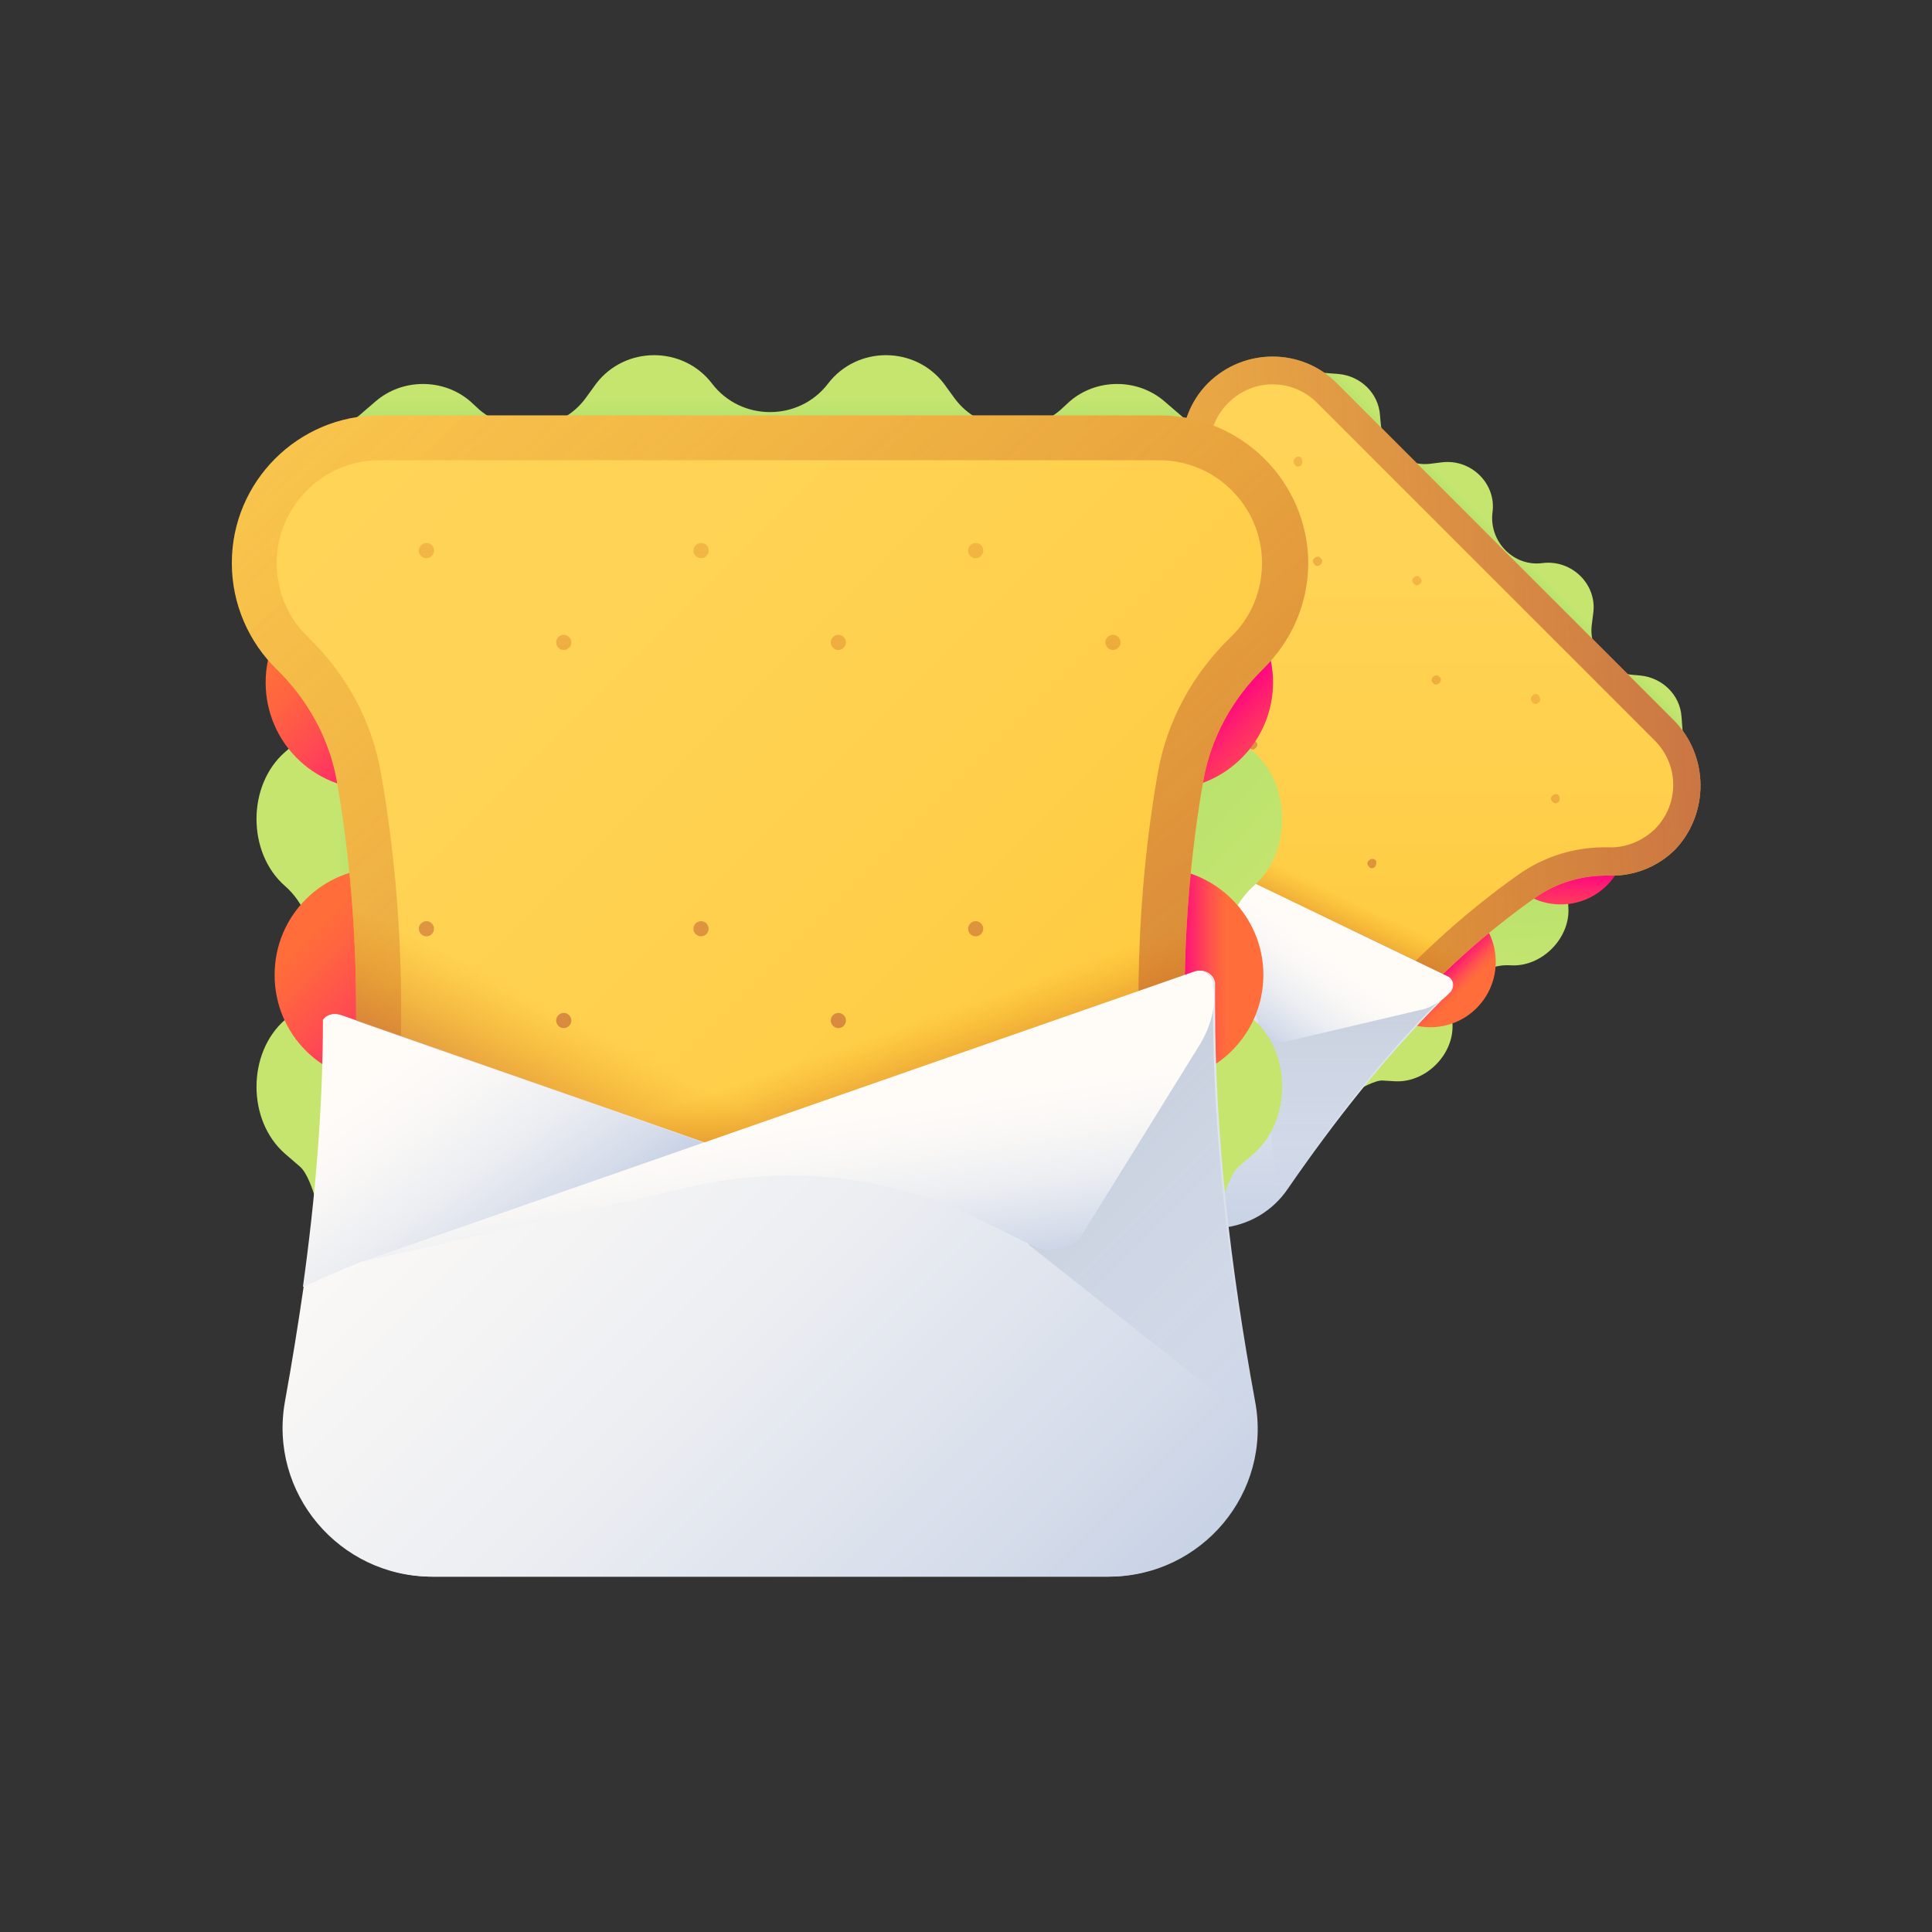 <svg enable-background="new 0 0 280 280" viewBox="0 0 280 280" xmlns="http://www.w3.org/2000/svg" xmlns:xlink="http://www.w3.org/1999/xlink"><rect x="0" y="0" width="280" height="280" fill="#333333" stroke="none"/><linearGradient id="a"><stop offset="0" stop-color="#c6e56f"/><stop offset=".337" stop-color="#c4e56f"/><stop offset=".495" stop-color="#bce36e"/><stop offset=".616" stop-color="#afe16d"/><stop offset=".718" stop-color="#9ddd6b"/><stop offset=".808" stop-color="#85d968"/><stop offset=".89" stop-color="#68d365"/><stop offset=".964" stop-color="#46cd61"/><stop offset="1" stop-color="#32c95f"/></linearGradient><linearGradient id="b" gradientTransform="matrix(.373 -.373 -.71 -.71 1884.518 -768.276)" gradientUnits="userSpaceOnUse" x1="-3463.676" x2="-3463.676" xlink:href="#a" y1="616.187" y2="610.498"/><linearGradient id="c" gradientTransform="matrix(.707 .707 .707 -.707 -52.292 111.432)" gradientUnits="userSpaceOnUse" x1="220.106" x2="179.788" xlink:href="#a" y1="151.704" y2="189.345"/><linearGradient id="d" gradientTransform="matrix(.707 .707 .707 -.707 -52.292 111.432)" gradientUnits="userSpaceOnUse" x1="168.951" x2="168.951" xlink:href="#a" y1="217.05" y2="210.36"/><linearGradient id="e"><stop offset="0" stop-color="#ff6e3a"/><stop offset=".16" stop-color="#ff6440"/><stop offset=".427" stop-color="#ff4b52"/><stop offset=".766" stop-color="#ff216e"/><stop offset="1" stop-color="#ff0084"/></linearGradient><linearGradient id="f" gradientTransform="matrix(.707 .707 .707 -.707 -52.292 111.432)" gradientUnits="userSpaceOnUse" x1="129.431" x2="141.623" xlink:href="#e" y1="168.91" y2="156.718"/><linearGradient id="g" gradientTransform="matrix(.707 .707 .707 -.707 -52.292 111.432)" gradientUnits="userSpaceOnUse" x1="128.628" x2="140.82" xlink:href="#e" y1="194.867" y2="182.675"/><linearGradient id="h" gradientTransform="matrix(.707 .707 .707 -.707 -52.292 111.432)" gradientUnits="userSpaceOnUse" x1="209.596" x2="205.306" xlink:href="#e" y1="163.776" y2="163.776"/><linearGradient id="i" gradientTransform="matrix(.707 .707 .707 -.707 -52.292 111.432)" gradientUnits="userSpaceOnUse" x1="214.966" x2="207.392" xlink:href="#e" y1="178.906" y2="186.48"/><linearGradient id="j"><stop offset="0" stop-color="#ffd459"/><stop offset=".23" stop-color="#ffd355"/><stop offset=".436" stop-color="#ffcf4a"/><stop offset=".634" stop-color="#ffc838"/><stop offset=".825" stop-color="#ffbf1f"/><stop offset="1" stop-color="#ffb400"/></linearGradient><linearGradient id="k" gradientTransform="matrix(.707 .707 .707 -.707 -52.292 111.432)" gradientUnits="userSpaceOnUse" x1="117.577" x2="247.133" xlink:href="#j" y1="218.766" y2="89.21"/><linearGradient id="l"><stop offset="0" stop-color="#e58200" stop-opacity="0"/><stop offset=".438" stop-color="#c4602c" stop-opacity=".439"/><stop offset=".795" stop-color="#ae4948" stop-opacity=".796"/><stop offset="1" stop-color="#a64153"/></linearGradient><linearGradient id="m" gradientTransform="matrix(.707 .707 .707 -.707 -52.292 111.432)" gradientUnits="userSpaceOnUse" x1="199.41" x2="199.41" xlink:href="#l" y1="241.478" y2="98.243"/><linearGradient id="n" gradientTransform="matrix(.707 .707 .707 -.707 -52.292 111.432)" gradientUnits="userSpaceOnUse" x1="187.226" x2="187.226" xlink:href="#l" y1="241.478" y2="98.243"/><linearGradient id="o" gradientTransform="matrix(.707 .707 .707 -.707 -52.292 111.432)" gradientUnits="userSpaceOnUse" x1="175.043" x2="175.043" xlink:href="#l" y1="241.478" y2="98.243"/><linearGradient id="p" gradientTransform="matrix(.707 .707 .707 -.707 -52.292 111.432)" gradientUnits="userSpaceOnUse" x1="162.859" x2="162.859" xlink:href="#l" y1="241.478" y2="98.243"/><linearGradient id="q" gradientTransform="matrix(.707 .707 .707 -.707 -52.292 111.432)" gradientUnits="userSpaceOnUse" x1="150.676" x2="150.676" xlink:href="#l" y1="241.478" y2="98.243"/><linearGradient id="r" gradientTransform="matrix(.707 .707 .707 -.707 -52.292 111.432)" gradientUnits="userSpaceOnUse" x1="138.492" x2="138.492" xlink:href="#l" y1="241.478" y2="98.243"/><linearGradient id="s" gradientTransform="matrix(.707 .707 -.707 .707 146.758 -88.326)" gradientUnits="userSpaceOnUse" x1="103.612" x2="255.238" xlink:href="#l" y1="189.002" y2="16.817"/><linearGradient id="t"><stop offset="0" stop-color="#fffcf8"/><stop offset=".188" stop-color="#faf8f6"/><stop offset=".404" stop-color="#eceef2"/><stop offset=".635" stop-color="#d5dcea"/><stop offset=".875" stop-color="#b5c4df"/><stop offset="1" stop-color="#a1b5d8"/></linearGradient><linearGradient id="u" gradientTransform="matrix(.707 .707 .707 -.707 -52.292 111.432)" gradientUnits="userSpaceOnUse" x1="132.812" x2="226.344" xlink:href="#t" y1="175.158" y2="81.626"/><linearGradient id="v"><stop offset="0" stop-color="#e58200" stop-opacity="0"/><stop offset=".04" stop-color="#e27f04" stop-opacity=".039"/><stop offset=".467" stop-color="#c15d2f" stop-opacity=".467"/><stop offset=".802" stop-color="#ad4949" stop-opacity=".8"/><stop offset="1" stop-color="#a64153"/></linearGradient><linearGradient id="w" gradientTransform="matrix(.707 .707 .707 -.707 -52.292 111.432)" gradientUnits="userSpaceOnUse" x1="165.093" x2="169.489" xlink:href="#v" y1="153.835" y2="141.291"/><linearGradient id="x" gradientTransform="matrix(.707 .707 .707 -.707 -52.292 111.432)" gradientUnits="userSpaceOnUse" x1="172.014" x2="163.096" xlink:href="#v" y1="149.186" y2="132.109"/><linearGradient id="y" gradientTransform="matrix(.707 .707 .707 -.707 -52.292 111.432)" gradientUnits="userSpaceOnUse" x1="132.686" x2="226.219" xlink:href="#t" y1="175.159" y2="81.626"/><linearGradient id="z" gradientTransform="matrix(.707 .707 .707 -.707 -52.292 111.432)" gradientUnits="userSpaceOnUse" x1="135.492" x2="152.884" xlink:href="#t" y1="156.136" y2="132.092"/><linearGradient id="A"><stop offset="0" stop-color="#a1b5d8" stop-opacity="0"/><stop offset=".034" stop-color="#9fb3d5" stop-opacity=".035"/><stop offset=".452" stop-color="#8898af" stop-opacity=".451"/><stop offset=".788" stop-color="#798898" stop-opacity=".788"/><stop offset="1" stop-color="#748290"/></linearGradient><linearGradient id="B" gradientTransform="matrix(.707 .707 .707 -.707 -52.292 111.432)" gradientUnits="userSpaceOnUse" x1="218.592" x2="161.565" xlink:href="#A" y1="133.236" y2="190.262"/><linearGradient id="C" gradientTransform="matrix(.707 .707 .707 -.707 -52.292 111.432)" gradientUnits="userSpaceOnUse" x1="170.598" x2="173.66" xlink:href="#t" y1="150.972" y2="130.082"/><linearGradient id="D" gradientTransform="matrix(-0 -.527 -1.004 -0 747.984 -1709.579)" gradientUnits="userSpaceOnUse" x1="-3505.16" x2="-3505.16" xlink:href="#a" y1="699.168" y2="689.875"/><linearGradient id="E" gradientTransform="matrix(1 0 0 -1 .5 282)" gradientUnits="userSpaceOnUse" x1="194.587" x2="128.73" xlink:href="#a" y1="120.986" y2="182.472"/><linearGradient id="F" gradientTransform="matrix(1 0 0 -1 .5 282)" gradientUnits="userSpaceOnUse" x1="111.028" x2="111.028" xlink:href="#a" y1="227.726" y2="216.798"/><linearGradient id="G" gradientTransform="matrix(1 0 0 -1 .5 282)" gradientUnits="userSpaceOnUse" x1="46.474" x2="66.389" xlink:href="#e" y1="149.092" y2="129.176"/><linearGradient id="H" gradientTransform="matrix(1 0 0 -1 .5 282)" gradientUnits="userSpaceOnUse" x1="45.163" x2="65.078" xlink:href="#e" y1="191.491" y2="171.576"/><linearGradient id="I" gradientTransform="matrix(1 0 0 -1 .5 282)" gradientUnits="userSpaceOnUse" x1="177.421" x2="170.414" xlink:href="#e" y1="140.705" y2="140.705"/><linearGradient id="J" gradientTransform="matrix(1 0 0 -1 .5 282)" gradientUnits="userSpaceOnUse" x1="186.192" x2="173.821" xlink:href="#e" y1="165.42" y2="177.792"/><linearGradient id="K" gradientTransform="matrix(1 0 0 -1 .5 282)" gradientUnits="userSpaceOnUse" x1="27.111" x2="238.735" xlink:href="#j" y1="230.529" y2="18.905"/><linearGradient id="L" gradientTransform="matrix(1 0 0 -1 .5 282)" gradientUnits="userSpaceOnUse" x1="160.781" x2="160.781" xlink:href="#l" y1="267.628" y2="33.661"/><linearGradient id="M" gradientTransform="matrix(1 0 0 -1 .5 282)" gradientUnits="userSpaceOnUse" x1="140.88" x2="140.88" xlink:href="#l" y1="267.628" y2="33.661"/><linearGradient id="N" gradientTransform="matrix(1 0 0 -1 .5 282)" gradientUnits="userSpaceOnUse" x1="120.98" x2="120.98" xlink:href="#l" y1="267.628" y2="33.661"/><linearGradient id="O" gradientTransform="matrix(1 0 0 -1 .5 282)" gradientUnits="userSpaceOnUse" x1="101.078" x2="101.078" xlink:href="#l" y1="267.628" y2="33.661"/><linearGradient id="P" gradientTransform="matrix(1 0 0 -1 .5 282)" gradientUnits="userSpaceOnUse" x1="81.176" x2="81.176" xlink:href="#l" y1="267.628" y2="33.661"/><linearGradient id="Q" gradientTransform="matrix(1 0 0 -1 .5 282)" gradientUnits="userSpaceOnUse" x1="61.276" x2="61.276" xlink:href="#l" y1="267.628" y2="33.661"/><linearGradient id="R" gradientTransform="matrix(1 0 0 -1 .5 282)" gradientUnits="userSpaceOnUse" x1="4.859" x2="252.847" xlink:href="#l" y1="268.002" y2="-13.613"/><linearGradient id="S" gradientTransform="matrix(1 0 0 -1 .5 282)" gradientUnits="userSpaceOnUse" x1="51.997" x2="204.777" xlink:href="#t" y1="159.298" y2="6.518"/><linearGradient id="T" gradientTransform="matrix(1 0 0 -1 .5 282)" gradientUnits="userSpaceOnUse" x1="104.727" x2="111.908" xlink:href="#v" y1="124.468" y2="103.977"/><linearGradient id="U" gradientTransform="matrix(1 0 0 -1 .5 282)" gradientUnits="userSpaceOnUse" x1="116.032" x2="101.465" xlink:href="#v" y1="116.874" y2="88.979"/><linearGradient id="V" gradientTransform="matrix(1 0 0 -1 .5 282)" gradientUnits="userSpaceOnUse" x1="51.792" x2="204.573" xlink:href="#t" y1="159.299" y2="6.518"/><linearGradient id="W" gradientTransform="matrix(1 0 0 -1 .5 282)" gradientUnits="userSpaceOnUse" x1="56.374" x2="84.784" xlink:href="#t" y1="128.226" y2="88.951"/><linearGradient id="X" gradientTransform="matrix(1 0 0 -1 .5 282)" gradientUnits="userSpaceOnUse" x1="192.115" x2="98.964" xlink:href="#A" y1="90.819" y2="183.97"/><linearGradient id="Y" gradientTransform="matrix(1 0 0 -1 .5 282)" gradientUnits="userSpaceOnUse" x1="113.718" x2="118.72" xlink:href="#t" y1="119.791" y2="85.668"/><path d="m125.2 121.7s16.6-20.1 16.3-24l-.1-1.7c-.3-4.5 3.9-8.7 8.4-8.4 4.5.3 8.7-3.9 8.4-8.4s3.9-8.7 8.4-8.4l1.7.1c3.9.3 7.7-3 8.3-7l.2-1.2c.5-3.4 3.5-6.4 6.9-6.9l8.6-1.3z" fill="url(#b)"/><path d="m176.4 172.9s20.1-16.6 24-16.3l1.7.1c4.5.3 8.7-3.9 8.4-8.4-.3-4.5 3.9-8.7 8.4-8.4s8.7-3.9 8.4-8.4l-.1-1.7c-.3-3.9 3-7.7 7-8.3l1.2-.2c3.4-.5 6.4-3.5 6.9-6.9l1.3-8.6z" fill="url(#c)"/><path d="m244.3 111.9-.6-8c-.2-3.2-2.8-5.7-6-6l-1.1-.1c-3.7-.3-6.4-3.7-5.9-7.3l.2-1.6c.6-4.2-3.1-7.8-7.3-7.3-4.2.6-7.8-3.1-7.3-7.3.6-4.2-3.1-7.8-7.3-7.3l-1.6.2c-3.7.5-7-2.2-7.3-5.9l-.1-1.1c-.2-3.2-2.8-5.7-6-6l-8-.6z" fill="url(#d)"/><path d="m165.4 97.5c-3.7 3.7-9.7 3.7-13.4 0s-3.7-9.7 0-13.4 9.7-3.7 13.4 0 3.7 9.7 0 13.4z" fill="url(#f)"/><path d="m183.1 78.5c-3.7 3.7-9.7 3.7-13.4 0s-3.7-9.7 0-13.4 9.7-3.7 13.4 0 3.7 9.7 0 13.4z" fill="url(#g)"/><path d="m214 146.1c-3.7 3.7-9.7 3.7-13.4 0s-3.7-9.7 0-13.4 9.7-3.7 13.4 0 3.7 9.7 0 13.4z" fill="url(#h)"/><path d="m232.9 128.3c-3.7 3.7-9.7 3.7-13.4 0s-3.7-9.7 0-13.4 9.7-3.7 13.4 0 3.7 9.7 0 13.4z" fill="url(#i)"/><path d="m242.6 104.4-48.9-48.9c-5.1-5.1-13.4-5.1-18.6 0-2.6 2.6-3.9 6.1-3.8 9.5.1 3.8-1 7.6-3.2 10.7-10.2 14.5-23.5 25.9-38.1 36.1-6.3 4.4-7.1 13.4-1.6 18.8l39.4 39.4c5.4 5.4 14.5 4.6 18.8-1.7 10.1-14.6 21.4-28 35.9-38.2 3.1-2.2 6.9-3.3 10.8-3.2 3.4.1 6.9-1.2 9.5-3.8 4.9-5.2 4.9-13.5-.2-18.7z" fill="url(#k)"/><g fill="url(#m)"><path d="m225.9 116.2c-.3.3-.7.3-.9 0-.3-.3-.3-.7 0-.9.3-.3.7-.3.9 0 .2.2.2.7 0 .9z"/><path d="m214 128.1c-.3.3-.7.3-.9 0-.3-.3-.3-.7 0-1s.7-.3.9 0c.3.3.3.7 0 1z"/><path d="m202.1 140c-.3.3-.7.3-.9 0-.3-.3-.3-.7 0-1s.7-.3.9 0c.3.3.3.7 0 1z"/><path d="m190.3 151.8c-.3.3-.7.3-.9 0-.3-.3-.3-.7 0-1s.7-.3.9 0c.2.4.2.8 0 1z"/><path d="m178.4 163.7c-.3.3-.7.3-.9 0-.3-.3-.3-.7 0-.9.3-.3.7-.3 1 0 .1.2.1.7-.1.9z"/></g><path d="m223 101.8c-.3.3-.7.3-.9 0-.3-.3-.3-.7 0-1s.7-.3.9 0c.3.4.3.8 0 1z" fill="url(#n)"/><path d="m211.1 113.7c-.3.3-.7.3-.9 0-.3-.3-.3-.7 0-.9.3-.3.7-.3 1 0 .2.2.2.7-.1.9z" fill="url(#n)"/><path d="m199.3 125.6c-.3.3-.7.3-.9 0-.3-.3-.3-.7 0-.9.3-.3.7-.3 1 0 .1.2.1.6-.1.9z" fill="url(#n)"/><path d="m187.4 137.5c-.3.3-.7.3-.9 0-.3-.3-.3-.7 0-.9.3-.3.7-.3.9 0 .3.2.3.6 0 .9z" fill="url(#n)"/><path d="m175.5 149.3c-.3.3-.7.3-.9 0-.3-.3-.3-.7 0-1s.7-.3.9 0c.3.3.3.8 0 1z" fill="url(#n)"/><path d="m208.6 99c-.3.3-.7.3-.9 0-.3-.3-.3-.7 0-.9.3-.3.7-.3.9 0 .3.2.3.6 0 .9z" fill="url(#o)"/><path d="m196.8 110.9c-.3.3-.7.3-1 0s-.3-.7 0-.9c.3-.3.7-.3.9 0 .3.2.3.6.1.9z" fill="url(#o)"/><path d="m184.9 122.7c-.3.3-.7.3-1 0s-.3-.7 0-.9c.3-.3.7-.3.9 0 .4.3.4.7.1.9z" fill="url(#o)"/><path d="m173 134.6c-.3.3-.7.3-1 0s-.3-.7 0-.9c.3-.3.7-.3.9 0 .4.2.4.6.1.9z" fill="url(#o)"/><path d="m161.2 146.5c-.3.3-.7.3-.9 0-.3-.3-.3-.7 0-.9.3-.3.7-.3.9 0 .2.2.2.6 0 .9z" fill="url(#o)"/><path d="m205.8 84.6c-.3.3-.7.3-.9 0-.3-.3-.3-.7 0-.9.3-.3.7-.3.9 0 .3.2.3.7 0 .9z" fill="url(#p)"/><path d="m193.9 96.5c-.3.3-.7.3-.9 0-.3-.3-.3-.7 0-.9.3-.3.7-.3.9 0 .3.2.3.6 0 .9z" fill="url(#p)"/><path d="m182 108.4c-.3.3-.7.3-.9 0-.3-.3-.3-.7 0-.9.3-.3.7-.3.9 0 .3.2.3.6 0 .9z" fill="url(#p)"/><path d="m170.2 120.2c-.3.3-.7.3-.9 0-.3-.3-.3-.7 0-.9.3-.3.7-.3.9 0 .2.2.2.7 0 .9z" fill="url(#p)"/><path d="m158.3 132.1c-.3.3-.7.3-.9 0-.3-.3-.3-.7 0-.9.3-.3.7-.3.9 0 .3.2.3.6 0 .9z" fill="url(#p)"/><path d="m191.4 81.8c-.3.3-.7.3-.9 0-.3-.3-.3-.7 0-.9.3-.3.7-.3.9 0 .3.2.3.6 0 .9z" fill="url(#q)"/><path d="m179.5 93.6c-.3.3-.7.3-.9 0-.3-.3-.3-.7 0-1s.7-.3.9 0c.3.4.3.8 0 1z" fill="url(#q)"/><path d="m167.7 105.5c-.3.3-.7.3-.9 0-.3-.3-.3-.7 0-1s.7-.3.9 0 .2.7 0 1z" fill="url(#q)"/><path d="m155.8 117.4c-.3.3-.7.3-.9 0-.3-.3-.3-.7 0-1s.7-.3.9 0c.3.3.3.7 0 1z" fill="url(#q)"/><path d="m143.9 129.3c-.3.3-.7.3-.9 0-.3-.3-.3-.7 0-.9.3-.3.7-.3 1 0 .2.2.2.6-.1.9z" fill="url(#q)"/><path d="m188.6 67.4c-.3.3-.7.3-.9 0-.3-.3-.3-.7 0-1s.7-.3.9 0 .2.7 0 1z" fill="url(#r)"/><path d="m176.7 79.3c-.3.3-.7.3-.9 0-.3-.3-.3-.7 0-.9.3-.3.7-.3 1 0 .2.2.2.6-.1.9z" fill="url(#r)"/><path d="m164.8 91.1c-.3.3-.7.3-.9 0-.3-.3-.3-.7 0-.9.3-.3.7-.3 1 0 .2.2.2.7-.1.9z" fill="url(#r)"/><path d="m152.9 103c-.3.3-.7.3-.9 0-.3-.3-.3-.7 0-.9s.7-.3.9 0c.3.2.3.6 0 .9z" fill="url(#r)"/><path d="m141.1 114.9c-.3.3-.7.3-.9 0-.3-.3-.3-.7 0-1s.7-.3.9 0 .2.7 0 1z" fill="url(#r)"/><path d="m242.6 104.4-48.9-48.9c-5.1-5.1-13.4-5.1-18.6 0-2.6 2.6-3.9 6.1-3.8 9.5.1 3.8-1 7.6-3.2 10.7-10.2 14.5-23.5 25.9-38.1 36.1-6.3 4.4-7.1 13.4-1.6 18.8l39.4 39.4c5.4 5.4 14.5 4.6 18.8-1.7 10.1-14.6 21.4-28 35.9-38.2 3.1-2.2 6.9-3.3 10.8-3.2 3.4.1 6.9-1.2 9.5-3.8 4.9-5.2 4.9-13.5-.2-18.7zm-9.5 18.4c-4.8-.1-9.3 1.3-13.1 4-13 9.2-24.7 21.6-36.9 39.2-1.4 2-3.6 3.3-6 3.5-2.5.2-4.9-.6-6.6-2.4l-39.4-39.4c-1.7-1.7-2.6-4.2-2.4-6.6s1.5-4.6 3.5-6c17.4-12.1 29.8-23.8 39.1-37 2.7-3.8 4-8.3 4-13.1 0-2.5.9-4.8 2.7-6.6 3.6-3.6 9.3-3.6 12.9 0l48.9 48.9c3.6 3.6 3.6 9.3 0 12.9-1.8 1.7-4.2 2.7-6.7 2.6z" fill="url(#s)"/><path d="m166.5 174.1-42.4-42.4c-5.8-5.8-5-15.5 1.8-20.2 2.8-2 5.6-4 8.3-6 6.4-4.8 12.4-9.9 18-15.5.5-.1 1.1.2 1.3.7l14.9 30.9 41.5 20c.7.3.9 1.2.5 1.9 0 .1-.1.1-.1.2-.4.4-.8.8-1.3 1.2-8.3 8.3-15.6 17.6-22.3 27.3-4.6 6.9-14.4 7.8-20.2 1.9z" fill="url(#u)"/><path d="m167.7 170c5.4 5.4 14.5 4.6 18.8-1.7 7.9-11.5 16.6-22.2 27-31.3l-69.8-35.5c-4.4 3.6-9 7-13.7 10.3-6.3 4.4-7.1 13.4-1.6 18.8z" fill="url(#w)"/><path d="m186.5 168.3c2.3-3.3 4.7-6.6 7.1-9.8l-32.7-73.6c-8.9 10.3-19.6 19-30.9 26.9-6.3 4.4-7.1 13.4-1.6 18.8l39.4 39.4c5.3 5.4 14.3 4.6 18.7-1.7z" fill="url(#x)"/><path d="m185.3 173.8c-5 5.3-13.6 5.5-18.9.2l-42.4-42.3c-5.8-5.8-5-15.5 1.8-20.2 2.8-2 5.6-4 8.3-6 6.4-4.8 12.4-9.9 18-15.5.5-.1 1.1.2 1.3.7l14.9 30.9 27.5 13.3 14 6.8c.5.2.7.7.7 1.1v.3c0 .1-.1.3-.2.4 0 .1-.1.1-.1.2-.4.4-.8.8-1.3 1.2-8.3 8.3-15.6 17.6-22.3 27.3-.4.6-.8 1.1-1.3 1.6z" fill="url(#y)"/><path d="m168.4 121.5-28.8-13.9c-.5-.2-3.2-1.3-5.3-2.1 6.4-4.8 12.4-9.9 18-15.5.5-.1 1.1.2 1.3.7z" fill="url(#z)"/><path d="m185.3 173.8-3-25.6 13.5-13.5 14 6.8c.5.2.7.7.7 1.1v.3c0 .1-.1.3-.2.4 0 .1-.1.1-.1.2-.4.4-.8.8-1.3 1.2-8.3 8.3-15.6 17.6-22.3 27.3-.4.8-.8 1.3-1.3 1.8z" fill="url(#B)"/><path d="m208.9 144.9c-.9.7-2 1.3-3.2 1.5l-19.1 4.5c-1.7.4-3.5-.6-4.1-2.3l-1.6-4.7c-2.9-8.8-8.9-16.2-16.9-20.9 0 0-25-15.6-24.5-15.4l28.8 13.9 41.5 20c.7.3.9 1.2.5 1.9 0 .1-.1.1-.1.2-.4.5-.8.9-1.3 1.3z" fill="url(#C)"/><path d="m52.4 215.7s-4.1-42.4-8.9-46.6l-2.2-1.9c-5.5-4.8-5.5-14.6 0-19.4 5.5-4.8 5.5-14.6 0-19.4s-5.5-14.6 0-19.4l2.2-1.9c4.8-4.2 5.5-12.4 1.6-17.7l-1.2-1.4c-3.4-4.6-3.4-11.4 0-16l8.5-11.4z" fill="url(#D)"/><path d="m170.6 215.7s4.1-42.4 8.9-46.6l2.2-1.9c5.5-4.8 5.5-14.6 0-19.4-5.5-4.8-5.5-14.6 0-19.4s5.5-14.6 0-19.4l-2.2-1.9c-4.8-4.2-5.5-12.4-1.6-17.7l1.2-1.5c3.4-4.6 3.4-11.4 0-16l-8.5-11.4z" fill="url(#E)"/><path d="m178.7 66.7-9.9-8.5c-3.9-3.4-9.9-3.4-13.8 0l-1.3 1.2c-4.6 4-11.7 3.2-15.3-1.6l-1.6-2.2c-4.2-5.5-12.6-5.5-16.8 0-4.2 5.5-12.6 5.5-16.8 0s-12.6-5.5-16.8 0l-1.6 2.2c-3.6 4.8-10.7 5.5-15.3 1.6l-1.3-1.2c-3.9-3.4-9.9-3.4-13.8 0l-9.9 8.5z" fill="url(#F)"/><path d="m70.8 141.3c0 8.5-6.9 15.5-15.5 15.5s-15.5-6.9-15.5-15.5 6.9-15.5 15.5-15.5 15.5 7 15.5 15.5z" fill="url(#G)"/><path d="m69.5 98.9c0 8.5-6.9 15.5-15.5 15.5s-15.5-6.9-15.5-15.5 7-15.5 15.5-15.5 15.5 7 15.5 15.5z" fill="url(#H)"/><path d="m183.1 141.3c0 8.5-6.9 15.5-15.5 15.5s-15.5-6.9-15.5-15.5 6.9-15.5 15.5-15.5 15.5 7 15.5 15.5z" fill="url(#I)"/><path d="m184.5 98.9c0 8.5-6.9 15.5-15.5 15.5s-15.5-6.9-15.5-15.5 6.9-15.5 15.5-15.5 15.5 7 15.5 15.5z" fill="url(#J)"/><path d="m168 60.2h-113c-11.8 0-21.4 9.6-21.4 21.4 0 6 2.5 11.5 6.5 15.4 4.5 4.4 7.6 10 8.7 16.1 5 28.5 2.8 57.1-2.3 85.6-2.2 12.3 7.3 23.6 19.8 23.6h91c12.5 0 22-11.3 19.8-23.7-5.3-28.5-7.7-57.1-2.7-85.5 1.1-6.2 4.2-11.8 8.7-16.2 4-3.9 6.5-9.3 6.5-15.4-.1-11.7-9.7-21.3-21.6-21.3z" fill="url(#K)"/><path d="m162.4 93.1c0 .6-.5 1.1-1.1 1.1s-1.1-.5-1.1-1.1.5-1.1 1.1-1.1 1.1.5 1.1 1.1z" fill="url(#L)"/><path d="m162.4 120.5c0 .6-.5 1.1-1.1 1.1s-1.1-.5-1.1-1.1.5-1.1 1.1-1.1 1.1.5 1.1 1.1z" fill="url(#L)"/><path d="m162.4 147.9c0 .6-.5 1.1-1.1 1.1s-1.1-.5-1.1-1.1.5-1.1 1.1-1.1 1.1.5 1.1 1.1z" fill="url(#L)"/><path d="m162.4 175.3c0 .6-.5 1.1-1.1 1.1s-1.1-.5-1.1-1.1.5-1.1 1.1-1.1 1.1.5 1.1 1.1z" fill="url(#L)"/><path d="m162.4 202.8c0 .6-.5 1.1-1.1 1.1s-1.1-.5-1.1-1.1.5-1.1 1.1-1.1 1.1.5 1.1 1.1z" fill="url(#L)"/><path d="m142.5 79.8c0 .6-.5 1.1-1.1 1.1s-1.1-.5-1.1-1.1.5-1.1 1.1-1.1 1.1.4 1.1 1.1z" fill="url(#M)"/><path d="m142.5 107.2c0 .6-.5 1.1-1.1 1.1s-1.1-.5-1.1-1.1.5-1.1 1.1-1.1 1.1.5 1.1 1.1z" fill="url(#M)"/><path d="m142.5 134.6c0 .6-.5 1.1-1.1 1.1s-1.1-.5-1.1-1.1.5-1.1 1.1-1.1 1.1.5 1.1 1.1z" fill="url(#M)"/><path d="m142.5 162c0 .6-.5 1.1-1.1 1.1s-1.1-.5-1.1-1.1.5-1.1 1.1-1.1 1.1.5 1.1 1.1z" fill="url(#M)"/><path d="m142.5 189.4c0 .6-.5 1.1-1.1 1.1s-1.1-.5-1.1-1.1.5-1.1 1.1-1.1 1.1.5 1.1 1.1z" fill="url(#M)"/><path d="m122.6 93.1c0 .6-.5 1.1-1.1 1.1s-1.1-.5-1.1-1.1.5-1.1 1.1-1.1 1.1.5 1.1 1.1z" fill="url(#N)"/><path d="m122.6 120.5c0 .6-.5 1.1-1.1 1.1s-1.1-.5-1.1-1.1.5-1.1 1.1-1.1 1.1.5 1.1 1.1z" fill="url(#N)"/><path d="m122.6 147.9c0 .6-.5 1.1-1.1 1.1s-1.1-.5-1.1-1.1.5-1.1 1.1-1.1 1.1.5 1.1 1.1z" fill="url(#N)"/><path d="m122.6 175.3c0 .6-.5 1.1-1.1 1.1s-1.1-.5-1.1-1.1.5-1.1 1.1-1.1 1.1.5 1.1 1.1z" fill="url(#N)"/><path d="m122.6 202.8c0 .6-.5 1.1-1.1 1.1s-1.1-.5-1.1-1.1.5-1.1 1.1-1.1 1.1.5 1.1 1.1z" fill="url(#N)"/><path d="m102.7 79.8c0 .6-.5 1.1-1.1 1.1s-1.1-.5-1.1-1.1.5-1.1 1.1-1.1 1.1.4 1.1 1.1z" fill="url(#O)"/><path d="m102.7 107.2c0 .6-.5 1.1-1.1 1.1s-1.1-.5-1.1-1.1.5-1.1 1.1-1.1 1.1.5 1.1 1.1z" fill="url(#O)"/><path d="m102.7 134.6c0 .6-.5 1.1-1.1 1.1s-1.1-.5-1.1-1.1.5-1.1 1.1-1.1 1.1.5 1.1 1.1z" fill="url(#O)"/><path d="m102.7 162c0 .6-.5 1.1-1.1 1.1s-1.1-.5-1.1-1.1.5-1.1 1.1-1.1 1.1.5 1.1 1.1z" fill="url(#O)"/><path d="m102.7 189.4c0 .6-.5 1.1-1.1 1.1s-1.1-.5-1.1-1.1.5-1.1 1.1-1.1 1.1.5 1.1 1.1z" fill="url(#O)"/><path d="m82.8 93.1c0 .6-.5 1.1-1.1 1.1s-1.1-.5-1.1-1.1.5-1.1 1.1-1.1 1.1.5 1.1 1.1z" fill="url(#P)"/><path d="m82.8 120.5c0 .6-.5 1.1-1.1 1.1s-1.1-.5-1.1-1.1.5-1.1 1.1-1.1 1.1.5 1.1 1.1z" fill="url(#P)"/><path d="m82.8 147.9c0 .6-.5 1.1-1.1 1.1s-1.1-.5-1.1-1.1.5-1.1 1.1-1.1 1.1.5 1.1 1.1z" fill="url(#P)"/><path d="m82.8 175.3c0 .6-.5 1.1-1.1 1.1s-1.1-.5-1.1-1.1.5-1.1 1.1-1.1 1.1.5 1.1 1.1z" fill="url(#P)"/><path d="m82.8 202.8c0 .6-.5 1.1-1.1 1.1s-1.1-.5-1.1-1.1.5-1.1 1.1-1.1 1.1.5 1.1 1.1z" fill="url(#P)"/><path d="m62.9 79.8c0 .6-.5 1.1-1.1 1.1s-1.1-.5-1.1-1.1.5-1.1 1.1-1.1 1.1.4 1.1 1.1z" fill="url(#Q)"/><path d="m62.9 107.2c0 .6-.5 1.1-1.1 1.1s-1.1-.5-1.1-1.1.5-1.1 1.1-1.1 1.1.5 1.1 1.1z" fill="url(#Q)"/><path d="m62.9 134.6c0 .6-.5 1.1-1.1 1.1s-1.1-.5-1.1-1.1.5-1.1 1.1-1.1 1.1.5 1.1 1.1z" fill="url(#Q)"/><path d="m62.9 162c0 .6-.5 1.1-1.1 1.1s-1.1-.5-1.1-1.1.5-1.1 1.1-1.1 1.1.5 1.1 1.1z" fill="url(#Q)"/><path d="m62.9 189.4c0 .6-.5 1.1-1.1 1.1s-1.1-.5-1.1-1.1.5-1.1 1.1-1.1 1.1.5 1.1 1.1z" fill="url(#Q)"/><path d="m168 60.2h-113c-11.8 0-21.4 9.6-21.4 21.4 0 6 2.5 11.5 6.5 15.4 4.5 4.4 7.6 10 8.7 16.1 5 28.5 2.8 57.1-2.3 85.6-2.2 12.3 7.3 23.6 19.8 23.6h91c12.5 0 22-11.3 19.8-23.7-5.3-28.5-7.7-57.1-2.7-85.5 1.1-6.2 4.2-11.8 8.7-16.2 4-3.9 6.5-9.3 6.5-15.4-.1-11.7-9.7-21.3-21.6-21.3zm10.4 32.1c-5.6 5.4-9.3 12.3-10.6 19.7-4.5 25.6-3.6 53.5 2.7 87.9.7 3.9-.3 8-2.9 11-2.6 3.1-6.4 4.9-10.4 4.9h-91c-4 0-7.8-1.8-10.4-4.9s-3.6-7.1-2.9-11c6.1-34 6.9-61.9 2.3-87.9-1.3-7.5-5-14.3-10.6-19.7-2.9-2.8-4.5-6.6-4.5-10.7 0-8.2 6.7-14.9 14.9-14.9h113c8.2 0 14.9 6.7 14.9 14.9 0 4.1-1.6 7.9-4.5 10.7z" fill="url(#R)"/><path d="m160.7 228.5h-97.9c-13.4 0-23.7-12.1-21.3-25.4 1-5.5 1.9-11.1 2.7-16.6 1.8-12.9 2.9-25.8 2.9-38.7.5-.7 1.4-1 2.3-.7l52.9 18.5 71.1-24.8c1.2-.4 2.5.4 2.7 1.6v.1.4 2.9c0 19.1 2.3 38.2 5.8 57.3 2.5 13.2-7.7 25.4-21.2 25.4z" fill="url(#S)"/><path d="m157.2 222.3c12.5 0 22-11.3 19.8-23.7-4.1-22.4-6.5-44.9-4.9-67.3l-121.7 39.7c-.9 9.3-2.3 18.5-3.9 27.8-2.2 12.3 7.3 23.6 19.8 23.6h90.9z" fill="url(#T)"/><path d="m177 198.7c-1.2-6.5-2.3-13-3.1-19.5l-122.8-47.2c1.6 22.2-.6 44.6-4.6 66.8-2.2 12.3 7.3 23.6 19.8 23.6h91c12.4-.1 21.9-11.4 19.7-23.7z" fill="url(#U)"/><path d="m182.1 206.5c.3 11.9-9.3 22-21.6 22h-97.9c-13.4 0-23.7-12.1-21.3-25.4 1-5.5 1.9-11.1 2.7-16.6 1.8-12.9 2.9-25.8 2.9-38.7.5-.7 1.4-1 2.3-.7l52.9 18.5 47.1-16.4 24.1-8.4c.8-.3 1.6 0 2.1.5.1.1.2.3.3.4.1.2.2.5.2.7v.1.4 2.9c0 19.1 2.3 38.2 5.8 57.3.2 1.1.4 2.2.4 3.4z" fill="url(#V)"/><path d="m102 165.6-49.3 17.2s0 0-.1 0c-.9.3-5.2 2.1-8.7 3.7 1.8-12.9 2.9-25.8 2.9-38.7.5-.7 1.4-1 2.3-.7z" fill="url(#W)"/><path d="m182.1 206.5-33-26.1v-31.2l24.1-8.4c.8-.3 1.6 0 2.1.5.1.1.2.3.3.4.1.2.2.5.2.7v.1.4 2.9c0 19.1 2.3 38.2 5.8 57.3.3 1.1.5 2.2.5 3.4z" fill="url(#X)"/><path d="m175.9 145.7c-.2 1.9-.9 3.8-1.9 5.5l-16.9 27.3c-1.5 2.5-4.7 3.4-7.3 2.1l-7.3-3.6c-13.5-6.8-29-8.4-43.7-4.7 0 0-46.9 10.8-46.1 10.5l49.3-17.2 71.1-24.8c1.2-.4 2.5.4 2.7 1.6v.1.4c.2.9.2 1.9.1 2.8z" fill="url(#Y)"/></svg>
